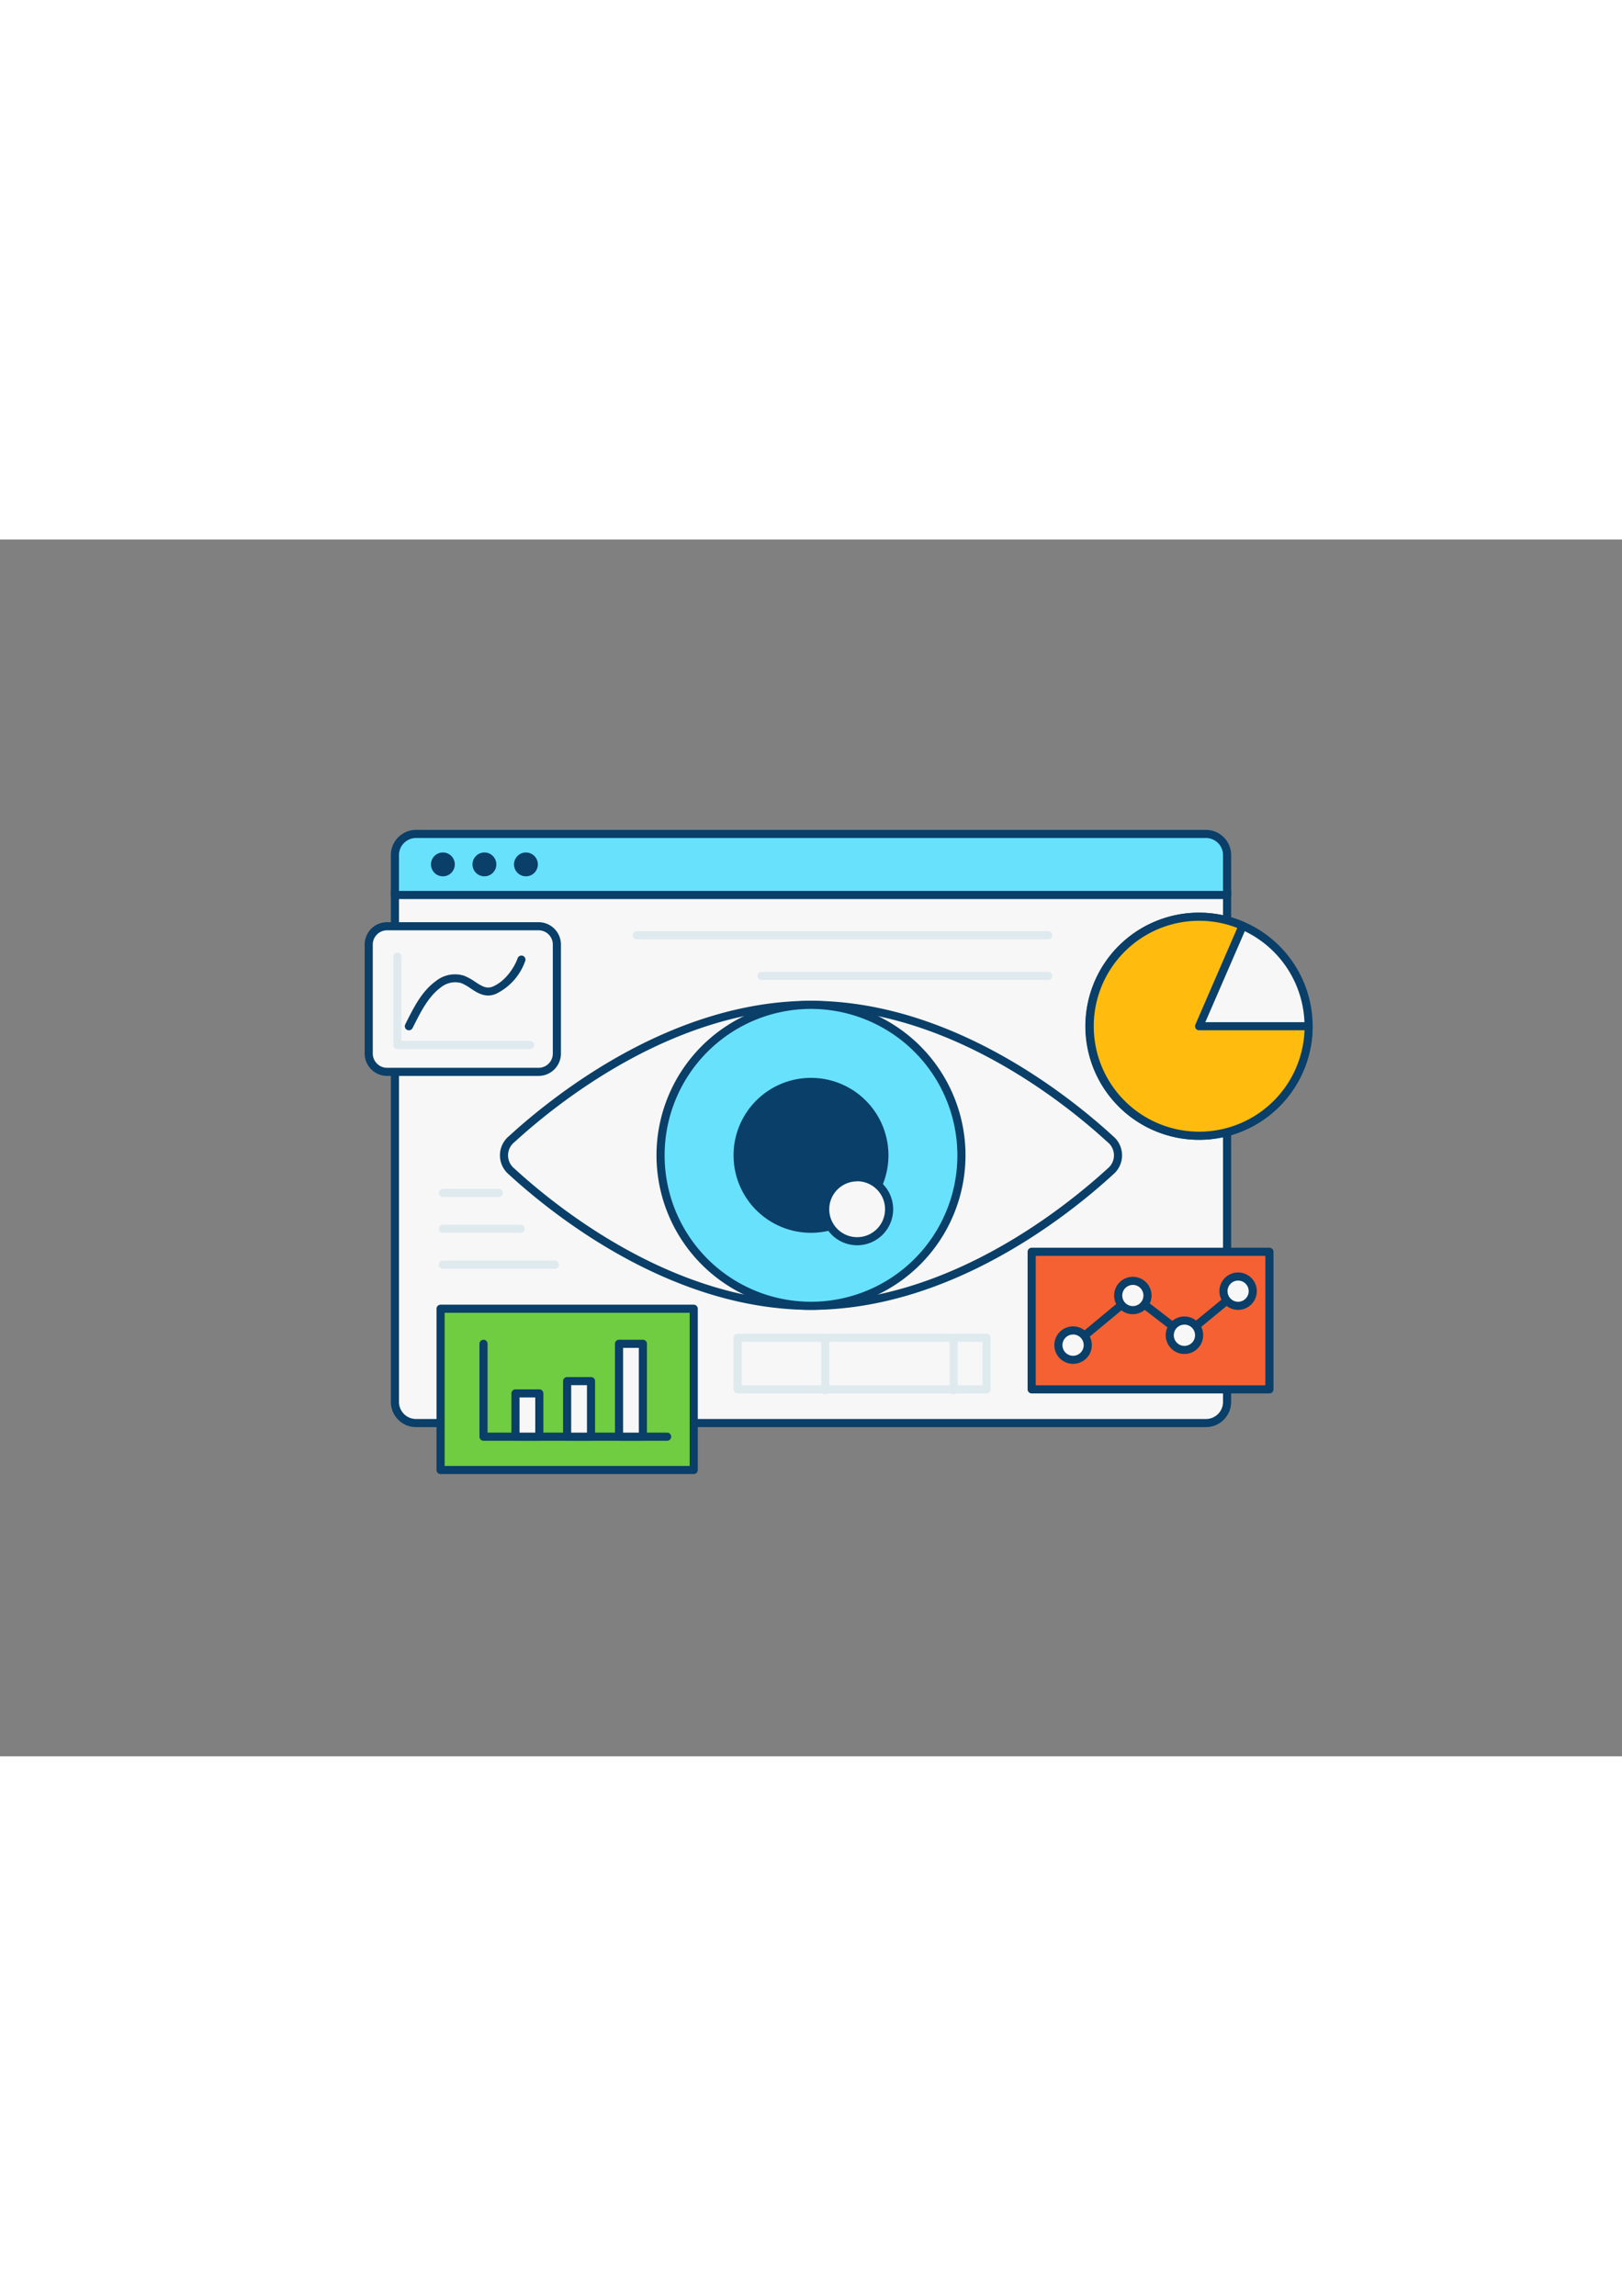 <svg xmlns="http://www.w3.org/2000/svg" viewBox="0 0 400 300" data-imageid="data-maintenance-e" imageName="Data Visualization" class="illustrations_image" style="width: 212px;"><rect x="0" y="0" width="400" height="300" fill="#808080" stroke="none"/><g id="_159_data_visualization_outline" data-name="#159_data_visualization_outline"><path d="M97.39,86.71H302.61a0,0,0,0,1,0,0V212.63a5.2,5.2,0,0,1-5.2,5.2H102.6a5.2,5.2,0,0,1-5.2-5.2V86.71A0,0,0,0,1,97.39,86.71Z" fill="#f7f7f7"/><path d="M297.4,218.84H102.6a6.22,6.22,0,0,1-6.21-6.21V86.71a1,1,0,0,1,1-1H302.61a1,1,0,0,1,1,1V212.63A6.22,6.22,0,0,1,297.4,218.84ZM98.39,87.71V212.63a4.22,4.22,0,0,0,4.21,4.21H297.4a4.22,4.22,0,0,0,4.21-4.21V87.71Z" fill="#093f68"/><path d="M273.8,147.82a5.17,5.17,0,0,1,0,8c-10.46,9.6-39.55,33.09-73.8,33.09s-63.34-23.49-73.8-33.09a5.17,5.17,0,0,1,0-8c10.46-9.6,39.55-33.09,73.8-33.09S263.34,138.22,273.8,147.82Z" fill="#f7f7f7"/><path d="M200,189.93c-34.42,0-63.55-23.32-74.47-33.35a6.16,6.16,0,0,1,0-9.5c10.92-10,40.05-33.35,74.47-33.35s63.55,23.33,74.47,33.35h0a6.16,6.16,0,0,1,0,9.5C263.55,166.61,234.42,189.93,200,189.93Zm0-74.2c-33.72,0-62.37,23-73.12,32.83a4.17,4.17,0,0,0,0,6.55c10.75,9.87,39.4,32.82,73.12,32.82s62.37-23,73.12-32.82a4.17,4.17,0,0,0,0-6.55h0C262.37,138.69,233.72,115.73,200,115.73Z" fill="#093f68"/><circle cx="200" cy="151.83" r="37.1" fill="#68e1fd" class="target-color"/><path d="M200,189.93a38.1,38.1,0,1,1,38.1-38.1A38.14,38.14,0,0,1,200,189.93Zm0-74.2a36.1,36.1,0,1,0,36.1,36.1A36.14,36.14,0,0,0,200,115.73Z" fill="#093f68"/><circle cx="200" cy="151.83" r="18.1" fill="#093f68"/><path d="M200,170.93a19.1,19.1,0,1,1,19.1-19.1A19.12,19.12,0,0,1,200,170.93Zm0-36.2a17.1,17.1,0,1,0,17.1,17.1A17.12,17.12,0,0,0,200,134.73Z" fill="#093f68"/><circle cx="211.39" cy="165.1" r="7.88" fill="#f7f7f7"/><path d="M211.39,174a8.88,8.88,0,1,1,8.87-8.87A8.88,8.88,0,0,1,211.39,174Zm0-15.75a6.88,6.88,0,1,0,6.87,6.88A6.89,6.89,0,0,0,211.39,158.22Z" fill="#093f68"/><path d="M102.6,72.59H297.4a5.2,5.2,0,0,1,5.2,5.2v9.84a0,0,0,0,1,0,0H97.39a0,0,0,0,1,0,0V77.8A5.2,5.2,0,0,1,102.6,72.59Z" fill="#68e1fd" class="target-color"/><path d="M302.61,88.64H97.39a1,1,0,0,1-1-1V77.8a6.22,6.22,0,0,1,6.21-6.21H297.4a6.22,6.22,0,0,1,6.21,6.21v9.84A1,1,0,0,1,302.61,88.64Zm-204.22-2H301.61V77.8a4.22,4.22,0,0,0-4.21-4.21H102.6a4.22,4.22,0,0,0-4.21,4.21Z" fill="#093f68"/><circle cx="295.71" cy="120.02" r="26.99" fill="#f7f7f7"/><path d="M295.71,148a28,28,0,1,1,28-28A28,28,0,0,1,295.71,148Zm0-54a26,26,0,1,0,26,26A26,26,0,0,0,295.71,94Z" fill="#093f68"/><path d="M295.71,120h27a27,27,0,1,1-16.25-24.77Z" fill="#ffbc0e"/><path d="M295.71,148a28,28,0,1,1,11.13-53.67,1,1,0,0,1,.54.55,1,1,0,0,1,0,.76L297.24,119H322.7a1,1,0,0,1,1,1A28,28,0,0,1,295.71,148Zm0-54a26,26,0,1,0,26,27h-26a1,1,0,0,1-.92-1.4l10.33-23.83A25.77,25.77,0,0,0,295.71,94Z" fill="#093f68"/><rect x="108.65" y="189.65" width="62.44" height="39.76" fill="#70cc40"/><path d="M171.08,230.41H108.65a1,1,0,0,1-1-1V189.65a1,1,0,0,1,1-1h62.43a1,1,0,0,1,1,1v39.76A1,1,0,0,1,171.08,230.41Zm-61.43-2h60.43V190.65H109.65Z" fill="#093f68"/><path d="M164.52,222.2H119.24a1,1,0,0,1-1-1V198.3a1,1,0,0,1,2,0v21.9h44.28a1,1,0,1,1,0,2Z" fill="#093f68"/><rect x="127.07" y="210.53" width="5.88" height="10.68" fill="#f7f7f7"/><path d="M133,222.2h-5.88a1,1,0,0,1-1-1V210.53a1,1,0,0,1,1-1H133a1,1,0,0,1,1,1V221.2A1,1,0,0,1,133,222.2Zm-4.88-2H132v-8.67h-3.88Z" fill="#093f68"/><rect x="139.86" y="207.5" width="5.88" height="13.7" fill="#f7f7f7"/><path d="M145.75,222.2h-5.89a1,1,0,0,1-1-1V207.5a1,1,0,0,1,1-1h5.89a1,1,0,0,1,1,1v13.7A1,1,0,0,1,145.75,222.2Zm-4.89-2h3.89V208.5h-3.89Z" fill="#093f68"/><rect x="152.66" y="198.3" width="5.88" height="22.9" fill="#f7f7f7"/><path d="M158.54,222.2h-5.88a1,1,0,0,1-1-1V198.3a1,1,0,0,1,1-1h5.88a1,1,0,0,1,1,1v22.9A1,1,0,0,1,158.54,222.2Zm-4.88-2h3.88V199.3h-3.88Z" fill="#093f68"/><rect x="254.42" y="175.61" width="58.64" height="33.92" fill="#f56132"/><path d="M313.05,210.53H254.42a1,1,0,0,1-1-1V175.61a1,1,0,0,1,1-1h58.63a1,1,0,0,1,1,1v33.92A1,1,0,0,1,313.05,210.53Zm-57.63-2h56.63V176.61H255.42Z" fill="#093f68"/><path d="M264.63,199.63a1,1,0,0,1-.77-.36,1,1,0,0,1,.13-1.41l14.74-12.25a1,1,0,0,1,1.25,0l12.1,9.31,12.62-10.35a1,1,0,0,1,1.27,1.54L292.73,197a1,1,0,0,1-1.24,0l-12.1-9.31L265.27,199.4A1,1,0,0,1,264.63,199.63Z" fill="#093f68"/><circle cx="264.63" cy="198.63" r="3.61" fill="#f7f7f7"/><path d="M264.63,203.24a4.62,4.62,0,1,1,4.62-4.61A4.62,4.62,0,0,1,264.63,203.24Zm0-7.23a2.62,2.62,0,1,0,2.62,2.62A2.62,2.62,0,0,0,264.63,196Z" fill="#093f68"/><circle cx="279.37" cy="186.38" r="3.61" fill="#f7f7f7"/><path d="M279.37,191a4.61,4.61,0,1,1,4.61-4.61A4.62,4.62,0,0,1,279.37,191Zm0-7.22a2.61,2.61,0,1,0,2.61,2.61A2.62,2.62,0,0,0,279.37,183.77Z" fill="#093f68"/><circle cx="292.1" cy="196.18" r="3.61" fill="#f7f7f7"/><path d="M292.1,200.8a4.62,4.62,0,1,1,4.61-4.62A4.61,4.61,0,0,1,292.1,200.8Zm0-7.23a2.62,2.62,0,1,0,2.61,2.61A2.61,2.61,0,0,0,292.1,193.57Z" fill="#093f68"/><circle cx="305.33" cy="185.32" r="3.61" fill="#f7f7f7"/><path d="M305.33,189.93a4.61,4.61,0,1,1,4.61-4.61A4.62,4.62,0,0,1,305.33,189.93Zm0-7.22a2.61,2.61,0,1,0,2.61,2.61A2.61,2.61,0,0,0,305.33,182.71Z" fill="#093f68"/><circle cx="109.22" cy="80.1" r="2.94" fill="#093f68"/><circle cx="119.46" cy="80.1" r="2.94" fill="#093f68"/><circle cx="129.7" cy="80.1" r="2.94" fill="#093f68"/><rect x="90.93" y="95.35" width="46.4" height="35.9" rx="4.52" fill="#f7f7f7"/><path d="M132.82,132.25H95.45a5.53,5.53,0,0,1-5.52-5.52V99.86a5.52,5.52,0,0,1,5.52-5.51h37.37a5.51,5.51,0,0,1,5.51,5.51v26.87A5.52,5.52,0,0,1,132.82,132.25ZM95.45,96.35a3.52,3.52,0,0,0-3.52,3.51v26.87a3.53,3.53,0,0,0,3.52,3.52h37.37a3.52,3.52,0,0,0,3.51-3.52V99.86a3.51,3.51,0,0,0-3.51-3.51Z" fill="#093f68"/><path d="M130.71,125.63H98a1,1,0,0,1-1-1V102.82a1,1,0,0,1,2,0v20.81h31.74a1,1,0,0,1,0,2Z" fill="#dfeaef"/><path d="M100.83,120c1.91-3.79,3.87-7.9,7.26-10.33a6.6,6.6,0,0,1,6-1.19c2.66,1,4.76,4,7.86,2.67a13.3,13.3,0,0,0,6.61-7.46" fill="#f7f7f7"/><path d="M100.83,121a1.06,1.06,0,0,1-.45-.11,1,1,0,0,1-.44-1.34l.27-.55c1.9-3.78,3.87-7.69,7.3-10.15a7.51,7.51,0,0,1,6.91-1.31A13.39,13.39,0,0,1,117.1,109c1.77,1.17,2.93,1.86,4.45,1.21,2.89-1.23,5.13-4.34,6.07-6.88a1,1,0,1,1,1.87.68,14.24,14.24,0,0,1-7.16,8c-2.59,1.1-4.58-.21-6.34-1.38a11.47,11.47,0,0,0-2.26-1.27,5.56,5.56,0,0,0-5,1.06c-3,2.17-4.89,5.86-6.68,9.42l-.28.55A1,1,0,0,1,100.83,121Z" fill="#093f68"/><path d="M123,162.1H109.22a1,1,0,0,1,0-2H123a1,1,0,0,1,0,2Z" fill="#dfeaef"/><path d="M128.41,170.93H109.22a1,1,0,1,1,0-2h19.19a1,1,0,1,1,0,2Z" fill="#dfeaef"/><path d="M136.86,179.77H109.22a1,1,0,0,1,0-2h27.64a1,1,0,0,1,0,2Z" fill="#dfeaef"/><path d="M258.5,98.58H157a1,1,0,0,1,0-2H258.5a1,1,0,0,1,0,2Z" fill="#dfeaef"/><path d="M258.5,108.59H187.81a1,1,0,0,1,0-2H258.5a1,1,0,0,1,0,2Z" fill="#dfeaef"/><path d="M243.29,210.53H181.9a1,1,0,0,1-1-1V196.8a1,1,0,0,1,1-1h61.39a1,1,0,0,1,1,1v12.73A1,1,0,0,1,243.29,210.53Zm-60.39-2h59.39V197.8H182.9Z" fill="#dfeaef"/><path d="M203.51,210.75a1,1,0,0,1-1-1V196.8a1,1,0,0,1,2,0v12.95A1,1,0,0,1,203.51,210.75Z" fill="#dfeaef"/><path d="M235.18,210.75a1,1,0,0,1-1-1V196.8a1,1,0,0,1,2,0v12.95A1,1,0,0,1,235.18,210.75Z" fill="#dfeaef"/></g></svg>